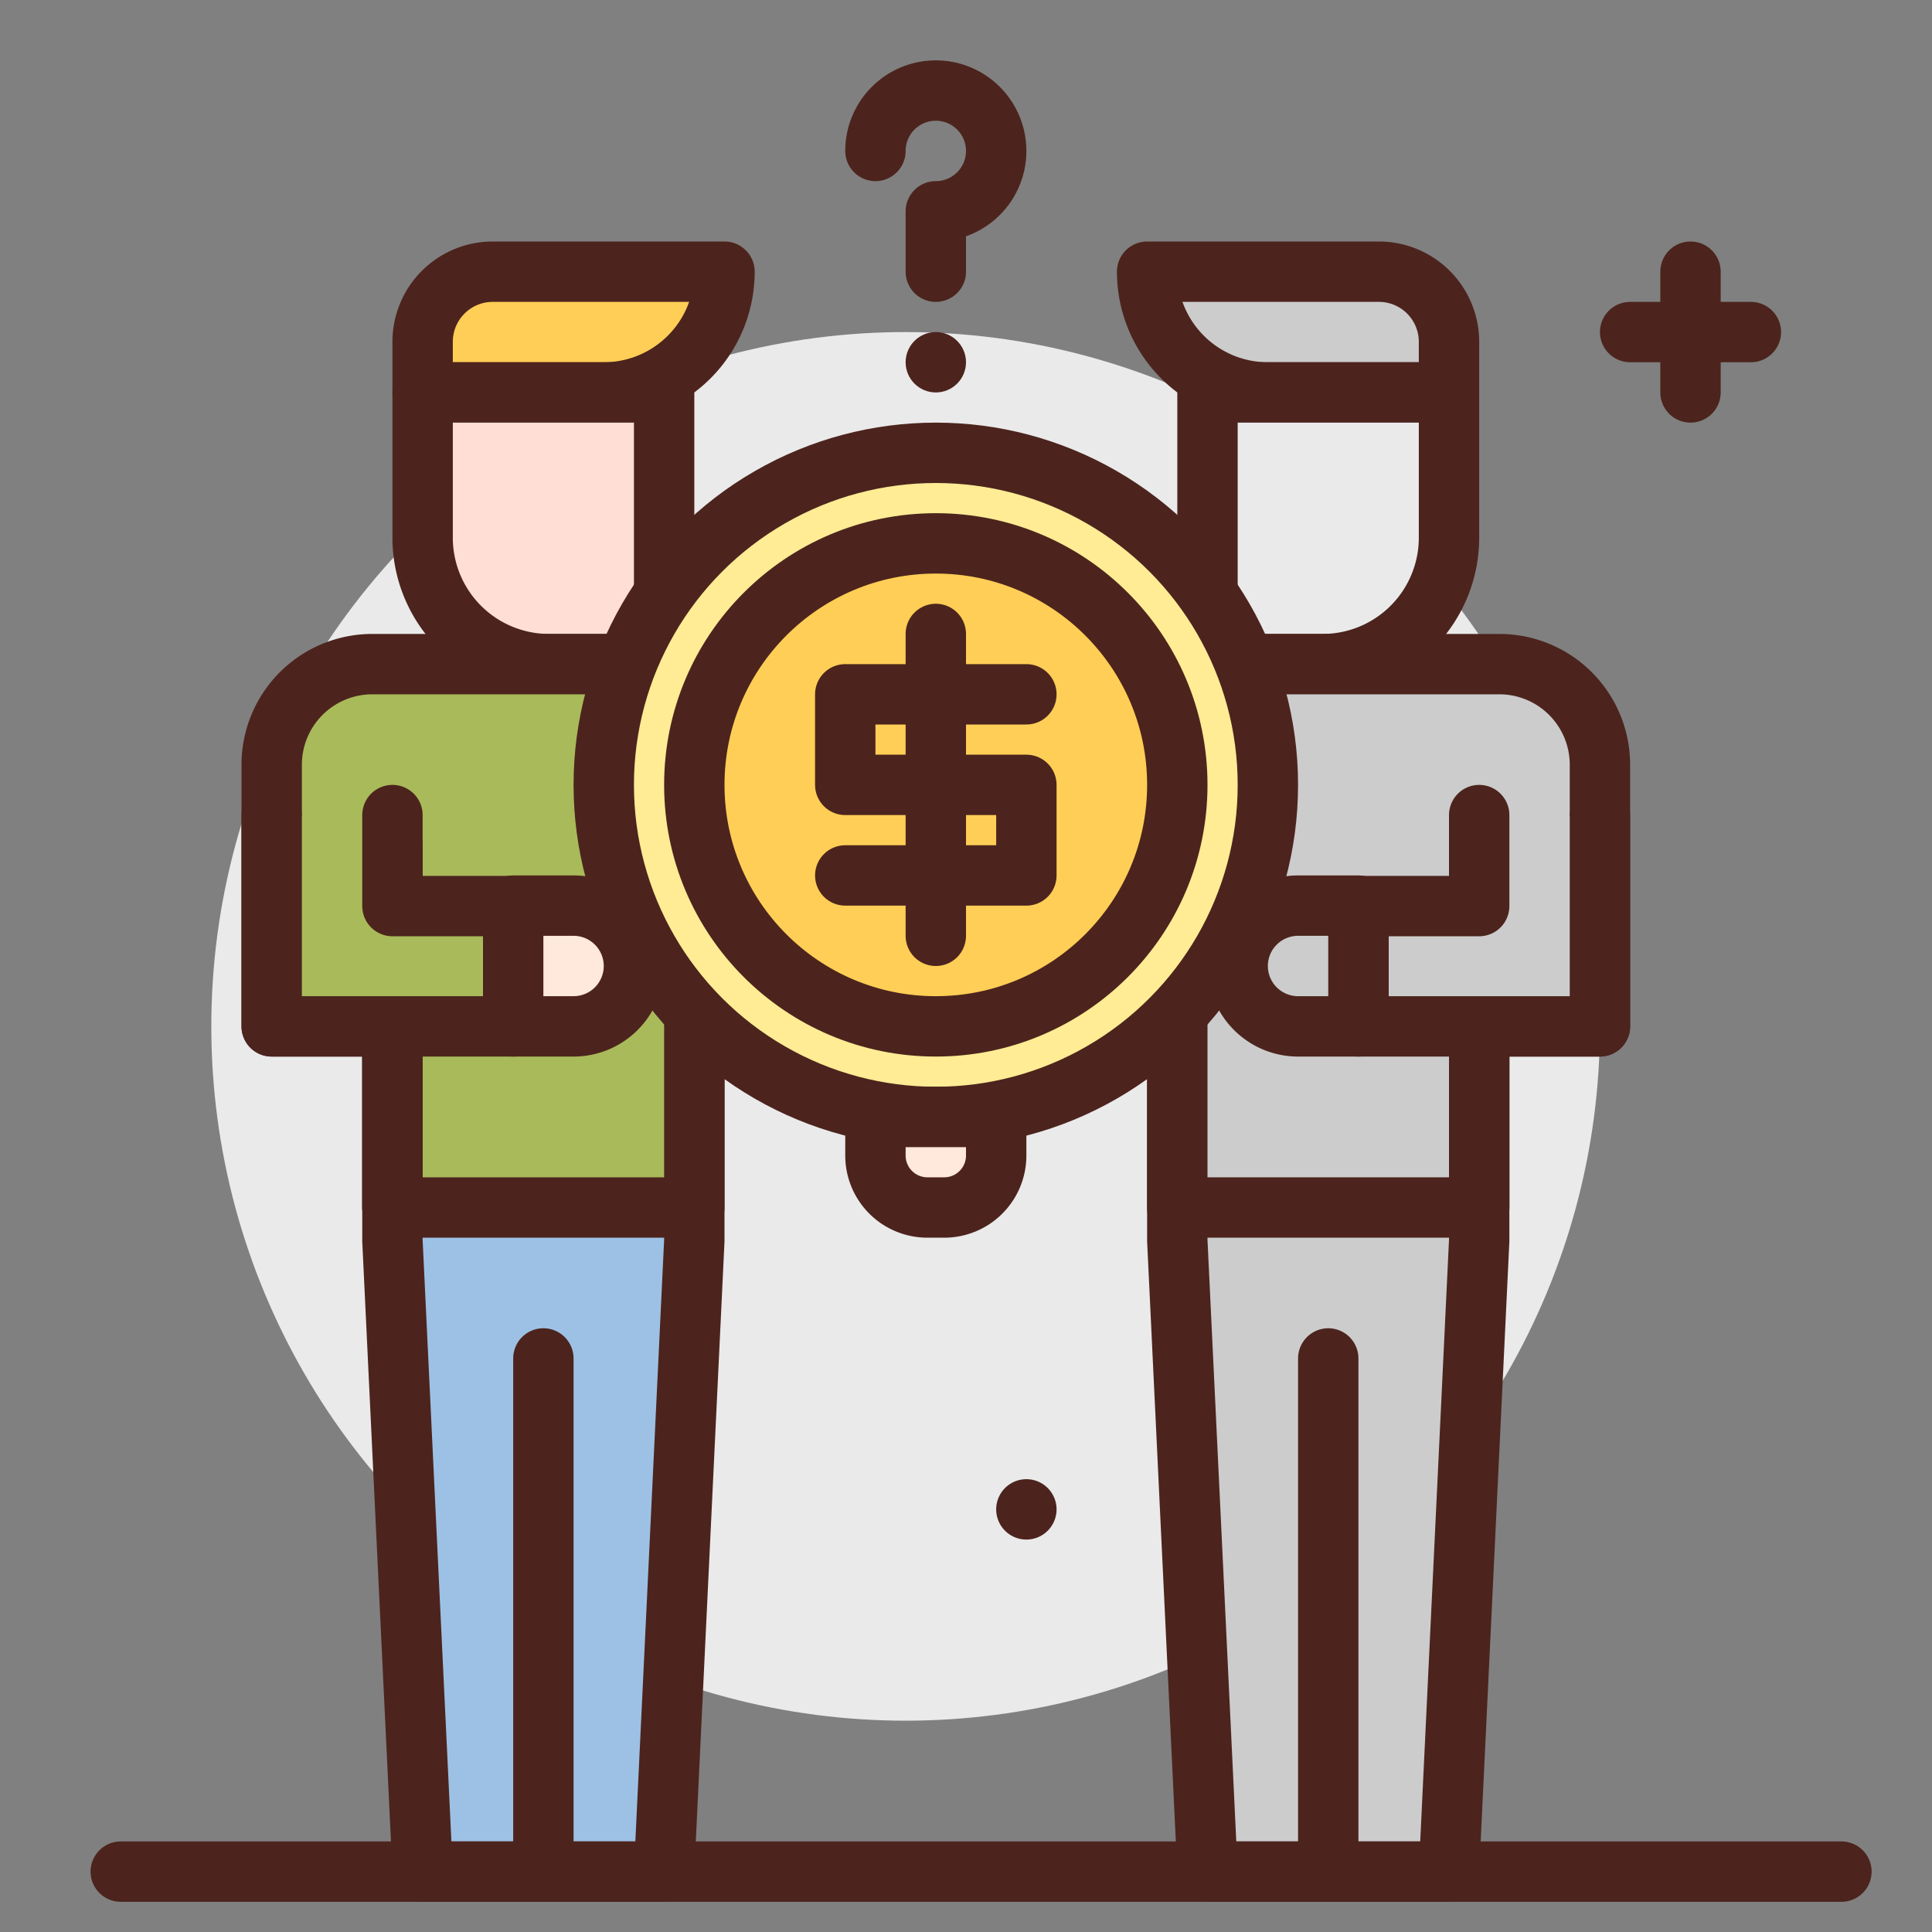 <?xml version="1.0" ?><svg viewBox="0 0 64 64" xmlns="http://www.w3.org/2000/svg"><rect x="0" y="0" width="64" height="64" fill="#808080" stroke="none"/><defs><style>.cls-1,.cls-8{fill:#eaeaea;}.cls-2{fill:#ffce56;}.cls-10,.cls-11,.cls-2,.cls-4,.cls-5,.cls-6,.cls-7,.cls-8,.cls-9{stroke:#4c241d;stroke-linecap:round;stroke-linejoin:round;stroke-width:2px;}.cls-3{fill:#4c241d;}.cls-4{fill:none;}.cls-5{fill:#9dc1e4;}.cls-6{fill:#ffded5;}.cls-7{fill:#ccc;}.cls-9{fill:#a9ba5a;}.cls-10{fill:#ffec95;}.cls-11{fill:#ffe8dc;}</style></defs><g id="deal-people"><circle class="cls-1" cx="30" cy="34" r="23"/><path class="cls-2" d="M16.323,9H24a0,0,0,0,1,0,0V9a4,4,0,0,1-4,4H14a0,0,0,0,1,0,0V11.323A2.323,2.323,0,0,1,16.323,9Z"/><path class="cls-3" d="M35,50a1,1,0,1,1-1-1A1,1,0,0,1,35,50Z"/><line class="cls-4" x1="56" x2="56" y1="9" y2="13"/><line class="cls-4" x1="54" x2="58" y1="11" y2="11"/><polygon class="cls-5" points="22 62 14 62 13 41.1 13 29 23 29 23 41.1 22 62"/><line class="cls-4" x1="18" x2="18" y1="45" y2="62"/><path class="cls-6" d="M14,13h8a0,0,0,0,1,0,0v9a0,0,0,0,1,0,0H18.189A4.189,4.189,0,0,1,14,17.811V13A0,0,0,0,1,14,13Z"/><path class="cls-7" d="M38,9h6a4,4,0,0,1,4,4v0a0,0,0,0,1,0,0H40.323A2.323,2.323,0,0,1,38,10.677V9A0,0,0,0,1,38,9Z" transform="translate(86 22) rotate(180)"/><polygon class="cls-7" points="40 62 48 62 49 41.1 49 29 39 29 39 41.1 40 62"/><line class="cls-4" x1="44" x2="44" y1="45" y2="62"/><path class="cls-8" d="M44.189,13H48a0,0,0,0,1,0,0v9a0,0,0,0,1,0,0H40a0,0,0,0,1,0,0V17.189A4.189,4.189,0,0,1,44.189,13Z" transform="translate(88 35) rotate(180)"/><path class="cls-7" d="M39,33H36V25.333A3.333,3.333,0,0,1,39.333,22H49.667A3.333,3.333,0,0,1,53,25.333V34H49v6H39Z"/><line class="cls-4" x1="49" x2="49" y1="28" y2="40"/><polyline class="cls-7" points="53 27.027 53 34 45 34 45 30.015 49 30.015 49 27"/><path class="cls-7" d="M41,30h2a2,2,0,0,1,2,2v0a2,2,0,0,1-2,2H41a0,0,0,0,1,0,0V30A0,0,0,0,1,41,30Z" transform="translate(86 64) rotate(180)"/><line class="cls-4" x1="4" x2="61" y1="62" y2="62"/><path class="cls-9" d="M23,33h3V25.333A3.333,3.333,0,0,0,22.667,22H12.333A3.333,3.333,0,0,0,9,25.333V34h4v6H23Z"/><circle class="cls-10" cx="31" cy="26" r="11"/><circle class="cls-2" cx="31" cy="26" r="8"/><polyline class="cls-4" points="34 23 28 23 28 26 34 26 34 29 28 29"/><line class="cls-4" x1="31" x2="31" y1="21" y2="31"/><line class="cls-4" x1="13" x2="13" y1="28" y2="40"/><polyline class="cls-9" points="9 27.027 9 34 17 34 17 30.015 13 30.015 13 27"/><path class="cls-11" d="M17,30h2a2,2,0,0,1,2,2v0a2,2,0,0,1-2,2H17a0,0,0,0,1,0,0V30A0,0,0,0,1,17,30Z"/><path class="cls-11" d="M29.5,36.5h1.279A1.721,1.721,0,0,1,32.5,38.221v.558A1.721,1.721,0,0,1,30.779,40.5H29.5a0,0,0,0,1,0,0v-4A0,0,0,0,1,29.5,36.5Z" transform="translate(69.5 7.5) rotate(90)"/><path class="cls-4" d="M29,5a2,2,0,1,1,2,2V9"/><circle class="cls-3" cx="31" cy="12" r="1"/></g></svg>